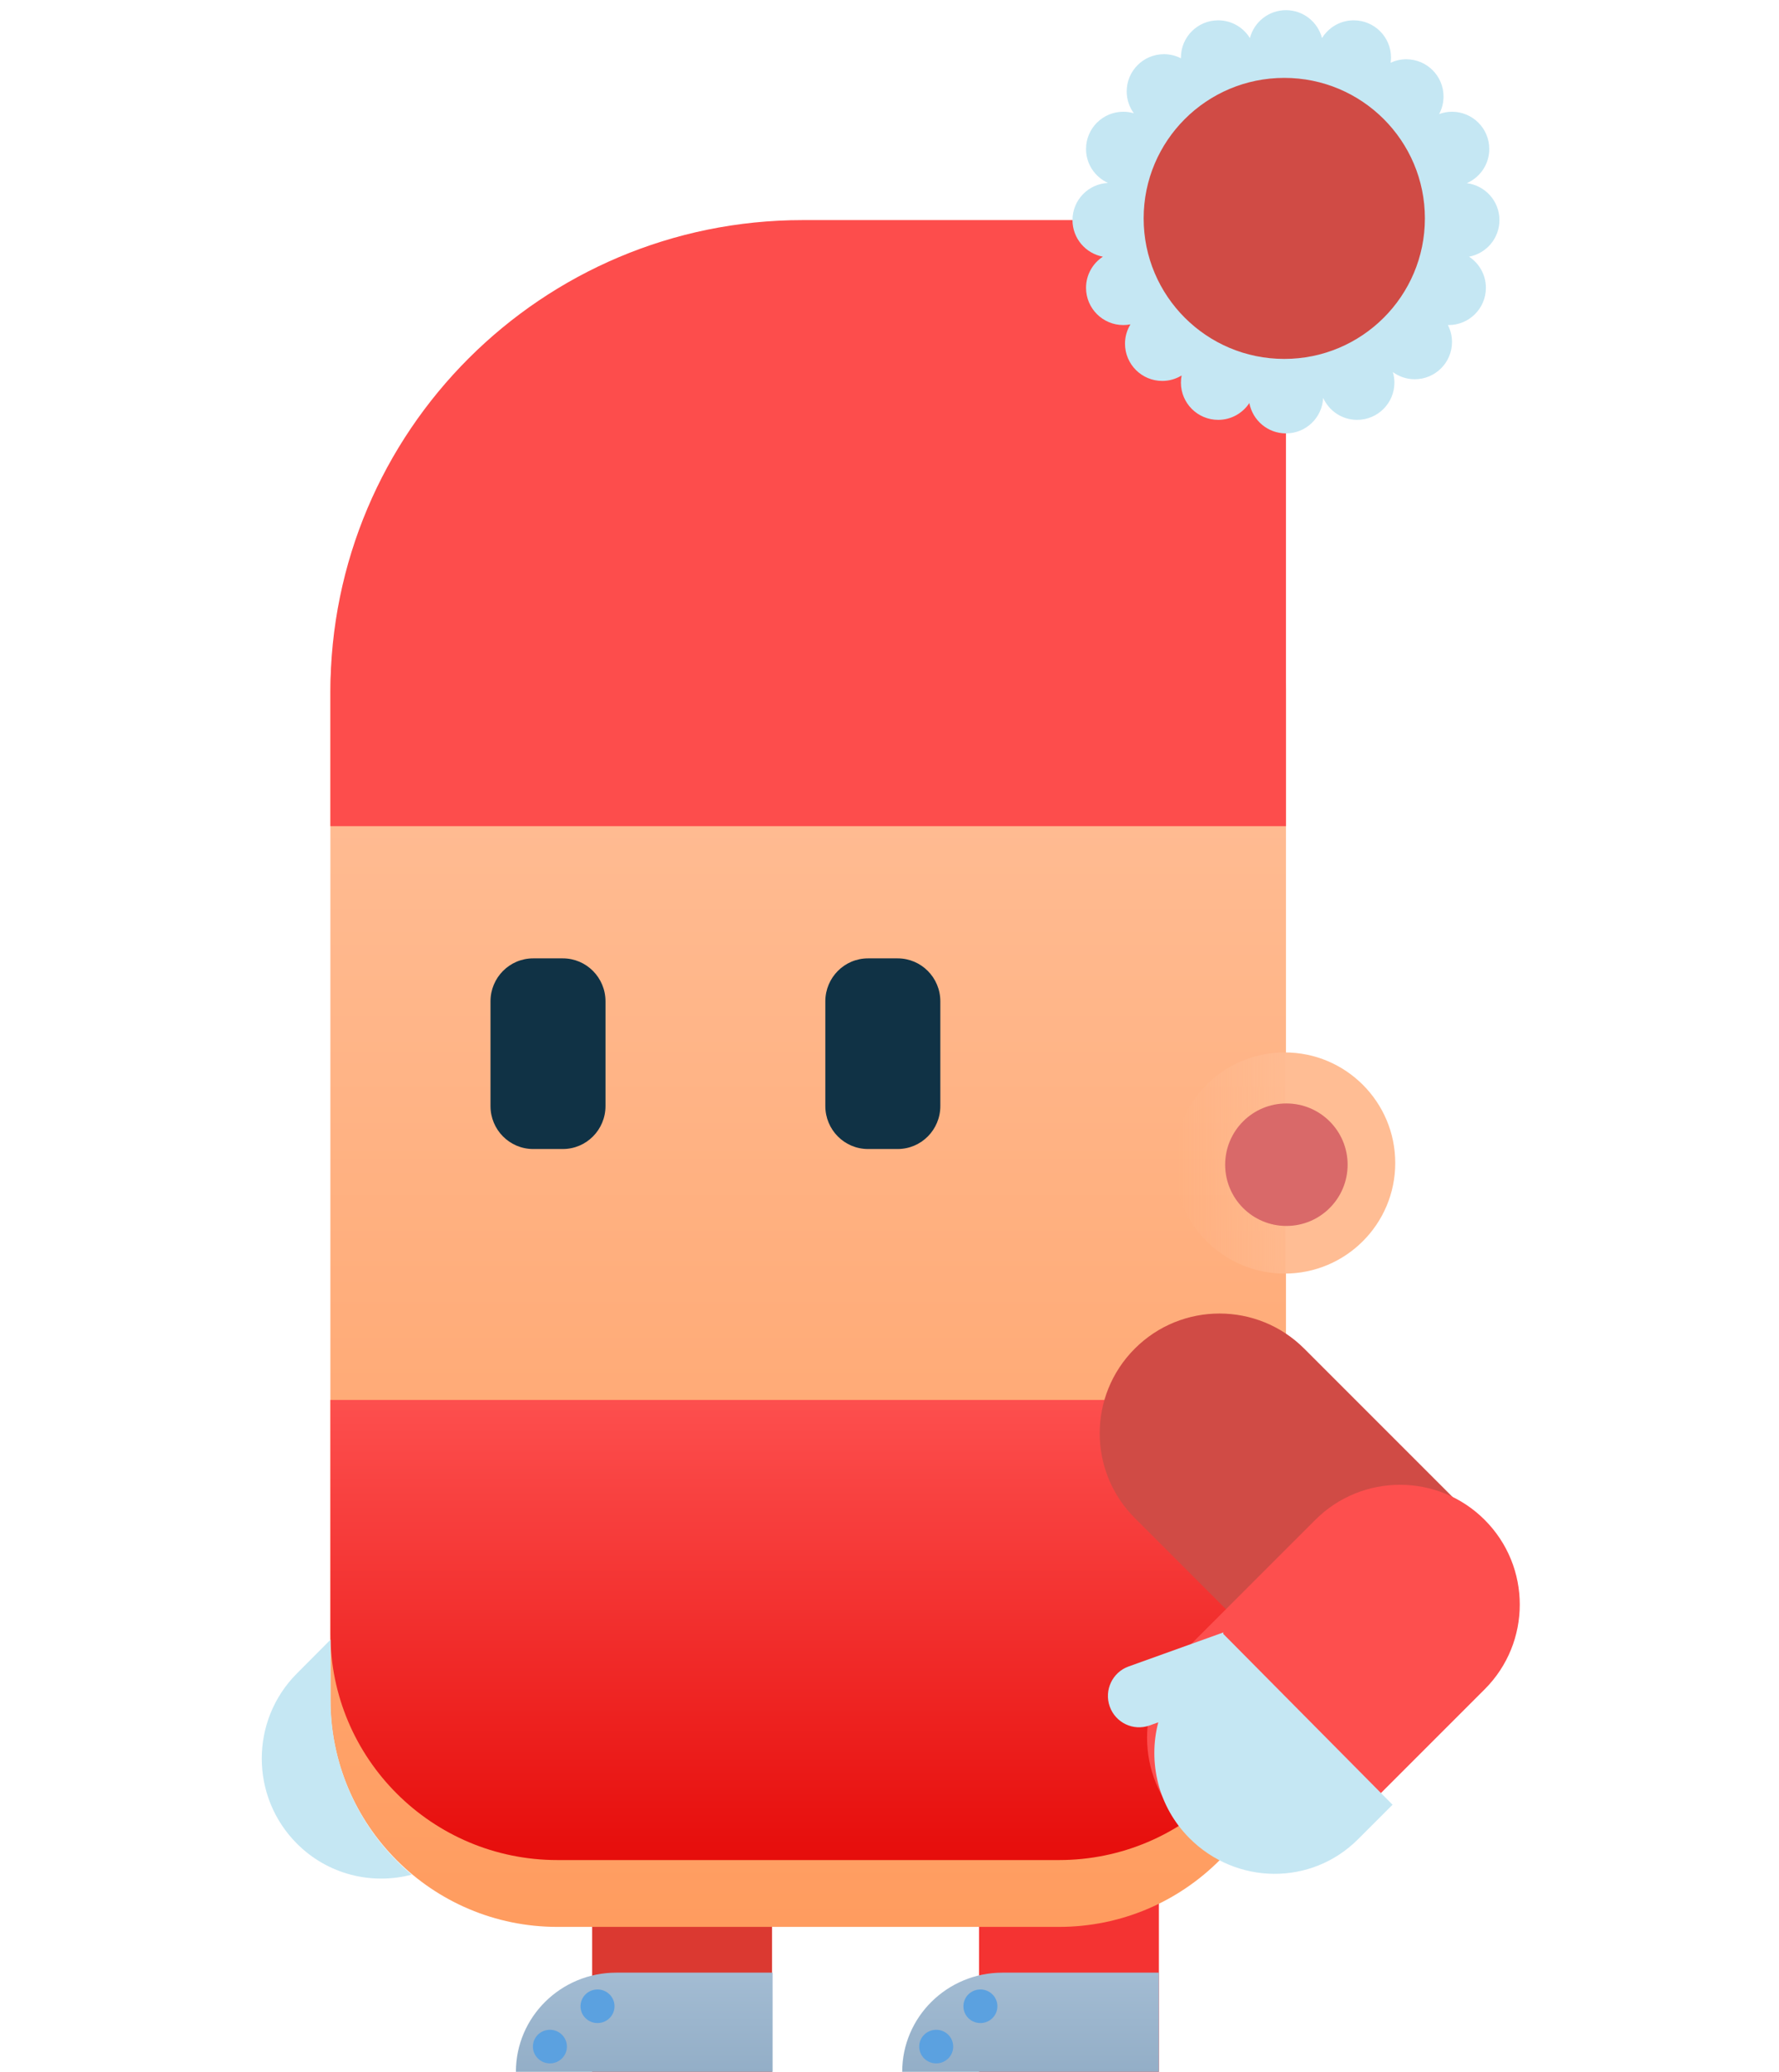 <svg width="700" height="815" viewBox="0 0 700 815" fill="none" xmlns="http://www.w3.org/2000/svg">
<g clip-path="url(#clip0)">
<path d="M456 815H385.228V715H456V815Z" fill="#F43332"/>
<path d="M303.772 815H233V715H303.772V815Z" fill="#DB3931"/>
<path d="M416.673 758H219.327C169.993 758 130 718.007 130 668.673V271.327C130 221.993 169.993 182 219.327 182H416.673C466.007 182 506 221.993 506 271.327V668.673C506 718.007 466.007 758 416.673 758Z" fill="url(#paint0_linear)"/>
<path d="M549 457.5C549 481.524 529.524 501 505.5 501C481.476 501 462 481.524 462 457.5C462 433.476 481.476 414 505.5 414C529.524 414 549 433.476 549 457.5Z" fill="url(#paint1_linear)"/>
<g filter="url(#filter0_d)">
<path d="M530.261 458.169C530.261 471.475 519.475 482.262 506.169 482.262C492.863 482.262 482.077 471.475 482.077 458.169C482.077 444.864 492.863 434.077 506.169 434.077C519.475 434.077 530.261 444.864 530.261 458.169Z" fill="#D96969"/>
</g>
<g filter="url(#filter1_d)">
<path d="M130 577V668.838C130 718.08 169.993 758 219.327 758H416.673C466.007 758 506 718.08 506 668.838V577H130Z" fill="url(#paint2_linear)"/>
</g>
<path d="M221.454 452H209.792C200.518 452 193 444.434 193 435.1V393.9C193 384.566 200.518 377 209.792 377H221.454C230.729 377 238.248 384.566 238.248 393.9V435.1C238.248 444.434 230.729 452 221.454 452Z" fill="#103245"/>
<path d="M353.206 452H341.544C332.27 452 324.752 444.434 324.752 435.1V393.9C324.752 384.566 332.27 377 341.544 377H353.206C362.481 377 370 384.566 370 393.9V435.1C370 444.434 362.481 452 353.206 452Z" fill="#103245"/>
<g filter="url(#filter2_d)">
<path d="M584.195 668.169C565.788 686.572 535.945 686.572 517.538 668.169L449.805 600.447C431.398 582.043 431.398 552.206 449.805 533.802C468.212 515.399 498.054 515.399 516.46 533.802L584.195 601.525C602.602 619.928 602.602 649.766 584.195 668.169Z" fill="#D04B45"/>
</g>
<g filter="url(#filter3_d)">
<path d="M584.195 601.173C602.602 619.576 602.602 649.414 584.195 667.817L531.805 720.197C513.398 738.601 483.557 738.601 465.15 720.197C446.743 701.794 446.743 671.957 465.15 653.553L517.539 601.173C535.945 582.769 565.789 582.769 584.195 601.173Z" fill="#FD4F4E"/>
</g>
<g filter="url(#filter4_ii)">
<path d="M478.378 639.783L478.442 639.216C478.68 639.131 478.204 639.285 478.442 639.216L441.137 652.615C434.762 654.904 431.44 661.956 433.719 668.364C435.996 674.772 443.013 678.112 449.388 675.821L452.815 674.591C448.702 690.336 452.773 707.791 465.053 720.133C483.45 738.622 513.103 738.99 531.5 720.5L545 707L478.378 639.783Z" fill="#C5E7F3"/>
</g>
<path d="M130.066 668.738V645L116.778 658.35C98.407 676.808 98.407 706.734 116.778 725.192C129.036 737.507 146.361 741.564 162 737.444C142.483 721.001 130.066 696.331 130.066 668.738Z" fill="#C5E7F3"/>
<path d="M506 325H130V272.209C130 169.689 213.195 86.581 315.821 86.581H506V325Z" fill="#FD4D4C"/>
<path d="M590 86.581C590 79.107 584.395 72.954 577.157 72.055C582.359 69.802 586 64.633 586 58.61C586 50.518 579.433 43.959 571.333 43.959C569.549 43.959 567.847 44.293 566.264 44.875C567.369 42.817 568 40.465 568 37.965C568 29.873 561.433 23.313 553.333 23.313C551.132 23.313 549.051 23.813 547.176 24.68C547.268 24.014 547.333 23.34 547.333 22.647C547.333 14.556 540.767 7.996 532.667 7.996C527.383 7.996 522.765 10.797 520.185 14.983C518.552 8.67 512.829 4 506 4C499.171 4 493.448 8.67 491.815 14.983C489.235 10.797 484.617 7.996 479.333 7.996C471.233 7.996 464.667 14.556 464.667 22.647C464.667 22.745 464.68 22.838 464.681 22.935C462.676 21.907 460.409 21.315 458 21.315C449.9 21.315 443.333 27.875 443.333 35.967C443.333 39.181 444.381 42.144 446.139 44.561C444.825 44.174 443.439 43.959 442 43.959C433.9 43.959 427.333 50.518 427.333 58.61C427.333 64.558 430.888 69.669 435.987 71.964C428.204 72.321 422 78.719 422 86.581C422 93.748 427.155 99.703 433.961 100.973C429.972 103.591 427.333 108.095 427.333 113.22C427.333 121.312 433.9 127.871 442 127.871C442.963 127.871 443.901 127.773 444.812 127.596C443.46 129.813 442.667 132.409 442.667 135.197C442.667 143.289 449.233 149.849 457.333 149.849C460.124 149.849 462.723 149.056 464.943 147.705C464.765 148.615 464.667 149.553 464.667 150.515C464.667 158.606 471.233 165.166 479.333 165.166C484.464 165.166 488.972 162.53 491.593 158.545C492.864 165.344 498.825 170.494 506 170.494C513.871 170.494 520.275 164.296 520.633 156.522C522.929 161.614 528.044 165.166 534 165.166C542.1 165.166 548.667 158.606 548.667 150.515C548.667 149.077 548.451 147.692 548.065 146.38C550.483 148.136 553.449 149.183 556.667 149.183C564.767 149.183 571.333 142.623 571.333 134.531C571.333 132.124 570.743 129.86 569.712 127.857C569.808 127.859 569.903 127.871 570 127.871C578.1 127.871 584.667 121.312 584.667 113.22C584.667 108.095 582.028 103.591 578.039 100.973C584.845 99.703 590 93.748 590 86.581Z" fill="#C5E7F3"/>
<path d="M560.667 85.915C560.667 116.443 535.893 141.191 505.333 141.191C474.773 141.191 450 116.443 450 85.915C450 55.387 474.773 30.639 505.333 30.639C535.893 30.639 560.667 55.387 560.667 85.915Z" fill="#D04B45"/>
<path d="M456 815H355C355 793.461 372.669 776 394.464 776H456V815Z" fill="url(#paint3_linear)"/>
<g filter="url(#filter5_d)">
<path d="M375.066 805.085C375.066 808.736 372.072 811.695 368.377 811.695C364.684 811.695 361.689 808.736 361.689 805.085C361.689 801.433 364.684 798.474 368.377 798.474C372.072 798.474 375.066 801.433 375.066 805.085Z" fill="#5BA1E0"/>
</g>
<g filter="url(#filter6_d)">
<path d="M392.457 789.22C392.457 792.872 389.463 795.831 385.768 795.831C382.073 795.831 379.079 792.872 379.079 789.22C379.079 785.569 382.073 782.61 385.768 782.61C389.463 782.61 392.457 785.569 392.457 789.22Z" fill="#5BA1E0"/>
</g>
<path d="M304 815H203C203 793.461 220.669 776 242.464 776H304V815Z" fill="url(#paint4_linear)"/>
<g filter="url(#filter7_d)">
<path d="M223.066 805.085C223.066 808.736 220.071 811.695 216.377 811.695C212.684 811.695 209.689 808.736 209.689 805.085C209.689 801.433 212.684 798.474 216.377 798.474C220.071 798.474 223.066 801.433 223.066 805.085Z" fill="#5BA1E0"/>
</g>
<g filter="url(#filter8_d)">
<path d="M241.795 789.22C241.795 792.872 238.8 795.831 235.106 795.831C231.412 795.831 228.417 792.872 228.417 789.22C228.417 785.569 231.412 782.61 235.106 782.61C238.8 782.61 241.795 785.569 241.795 789.22Z" fill="#5BA1E0"/>
</g>
</g>
<defs>
<filter id="filter0_d" x="459.072" y="411.072" width="94.194" height="94.194" filterUnits="userSpaceOnUse" color-interpolation-filters="sRGB">
<feFlood flood-opacity="0" result="BackgroundImageFix"/>
<feColorMatrix in="SourceAlpha" type="matrix" values="0 0 0 0 0 0 0 0 0 0 0 0 0 0 0 0 0 0 127 0"/>
<feOffset/>
<feGaussianBlur stdDeviation="11.502"/>
<feColorMatrix type="matrix" values="0 0 0 0 0.851 0 0 0 0 0.412 0 0 0 0 0.412 0 0 0 0.5 0"/>
<feBlend mode="normal" in2="BackgroundImageFix" result="effect1_dropShadow"/>
<feBlend mode="normal" in="SourceGraphic" in2="effect1_dropShadow" result="shape"/>
</filter>
<filter id="filter1_d" x="70.845" y="491.554" width="494.31" height="299.31" filterUnits="userSpaceOnUse" color-interpolation-filters="sRGB">
<feFlood flood-opacity="0" result="BackgroundImageFix"/>
<feColorMatrix in="SourceAlpha" type="matrix" values="0 0 0 0 0 0 0 0 0 0 0 0 0 0 0 0 0 0 127 0"/>
<feOffset dy="-26.291"/>
<feGaussianBlur stdDeviation="29.578"/>
<feColorMatrix type="matrix" values="0 0 0 0 0.596 0 0 0 0 0.292 0 0 0 0 0.102 0 0 0 0.15 0"/>
<feBlend mode="normal" in2="BackgroundImageFix" result="effect1_dropShadow"/>
<feBlend mode="normal" in="SourceGraphic" in2="effect1_dropShadow" result="shape"/>
</filter>
<filter id="filter2_d" x="403.136" y="487.136" width="221.155" height="221.126" filterUnits="userSpaceOnUse" color-interpolation-filters="sRGB">
<feFlood flood-opacity="0" result="BackgroundImageFix"/>
<feColorMatrix in="SourceAlpha" type="matrix" values="0 0 0 0 0 0 0 0 0 0 0 0 0 0 0 0 0 0 127 0"/>
<feOffset dx="-3.286" dy="-3.286"/>
<feGaussianBlur stdDeviation="14.789"/>
<feColorMatrix type="matrix" values="0 0 0 0 0 0 0 0 0 0 0 0 0 0 0 0 0 0 0.13 0"/>
<feBlend mode="normal" in2="BackgroundImageFix" result="effect1_dropShadow"/>
<feBlend mode="normal" in="SourceGraphic" in2="effect1_dropShadow" result="shape"/>
</filter>
<filter id="filter3_d" x="434.913" y="567.652" width="179.519" height="179.494" filterUnits="userSpaceOnUse" color-interpolation-filters="sRGB">
<feFlood flood-opacity="0" result="BackgroundImageFix"/>
<feColorMatrix in="SourceAlpha" type="matrix" values="0 0 0 0 0 0 0 0 0 0 0 0 0 0 0 0 0 0 127 0"/>
<feOffset dy="-3.286"/>
<feGaussianBlur stdDeviation="8.216"/>
<feColorMatrix type="matrix" values="0 0 0 0 0 0 0 0 0 0 0 0 0 0 0 0 0 0 0.07 0"/>
<feBlend mode="normal" in2="BackgroundImageFix" result="effect1_dropShadow"/>
<feBlend mode="normal" in="SourceGraphic" in2="effect1_dropShadow" result="shape"/>
</filter>
<filter id="filter4_ii" x="430.06" y="636.06" width="120.82" height="104.005" filterUnits="userSpaceOnUse" color-interpolation-filters="sRGB">
<feFlood flood-opacity="0" result="BackgroundImageFix"/>
<feBlend mode="normal" in="SourceGraphic" in2="BackgroundImageFix" result="shape"/>
<feColorMatrix in="SourceAlpha" type="matrix" values="0 0 0 0 0 0 0 0 0 0 0 0 0 0 0 0 0 0 127 0" result="hardAlpha"/>
<feOffset dx="5.88" dy="-2.94"/>
<feGaussianBlur stdDeviation="7.355"/>
<feComposite in2="hardAlpha" operator="arithmetic" k2="-1" k3="1"/>
<feColorMatrix type="matrix" values="0 0 0 0 0 0 0 0 0 0 0 0 0 0 0 0 0 0 0.1 0"/>
<feBlend mode="normal" in2="shape" result="effect1_innerShadow"/>
<feColorMatrix in="SourceAlpha" type="matrix" values="0 0 0 0 0 0 0 0 0 0 0 0 0 0 0 0 0 0 127 0" result="hardAlpha"/>
<feOffset dx="-2.94" dy="5.88"/>
<feGaussianBlur stdDeviation="7.355"/>
<feComposite in2="hardAlpha" operator="arithmetic" k2="-1" k3="1"/>
<feColorMatrix type="matrix" values="0 0 0 0 0 0 0 0 0 0 0 0 0 0 0 0 0 0 0.05 0"/>
<feBlend mode="normal" in2="effect1_innerShadow" result="effect2_innerShadow"/>
</filter>
<filter id="filter5_d" x="357.689" y="794.475" width="21.378" height="21.22" filterUnits="userSpaceOnUse" color-interpolation-filters="sRGB">
<feFlood flood-opacity="0" result="BackgroundImageFix"/>
<feColorMatrix in="SourceAlpha" type="matrix" values="0 0 0 0 0 0 0 0 0 0 0 0 0 0 0 0 0 0 127 0"/>
<feOffset/>
<feGaussianBlur stdDeviation="2"/>
<feColorMatrix type="matrix" values="0 0 0 0 0.357 0 0 0 0 0.631 0 0 0 0 0.878 0 0 0 0.25 0"/>
<feBlend mode="normal" in2="BackgroundImageFix" result="effect1_dropShadow"/>
<feBlend mode="normal" in="SourceGraphic" in2="effect1_dropShadow" result="shape"/>
</filter>
<filter id="filter6_d" x="375.079" y="778.61" width="21.378" height="21.22" filterUnits="userSpaceOnUse" color-interpolation-filters="sRGB">
<feFlood flood-opacity="0" result="BackgroundImageFix"/>
<feColorMatrix in="SourceAlpha" type="matrix" values="0 0 0 0 0 0 0 0 0 0 0 0 0 0 0 0 0 0 127 0"/>
<feOffset/>
<feGaussianBlur stdDeviation="2"/>
<feColorMatrix type="matrix" values="0 0 0 0 0.357 0 0 0 0 0.631 0 0 0 0 0.878 0 0 0 0.25 0"/>
<feBlend mode="normal" in2="BackgroundImageFix" result="effect1_dropShadow"/>
<feBlend mode="normal" in="SourceGraphic" in2="effect1_dropShadow" result="shape"/>
</filter>
<filter id="filter7_d" x="205.689" y="794.475" width="21.378" height="21.22" filterUnits="userSpaceOnUse" color-interpolation-filters="sRGB">
<feFlood flood-opacity="0" result="BackgroundImageFix"/>
<feColorMatrix in="SourceAlpha" type="matrix" values="0 0 0 0 0 0 0 0 0 0 0 0 0 0 0 0 0 0 127 0"/>
<feOffset/>
<feGaussianBlur stdDeviation="2"/>
<feColorMatrix type="matrix" values="0 0 0 0 0.357 0 0 0 0 0.631 0 0 0 0 0.878 0 0 0 0.25 0"/>
<feBlend mode="normal" in2="BackgroundImageFix" result="effect1_dropShadow"/>
<feBlend mode="normal" in="SourceGraphic" in2="effect1_dropShadow" result="shape"/>
</filter>
<filter id="filter8_d" x="224.417" y="778.61" width="21.378" height="21.22" filterUnits="userSpaceOnUse" color-interpolation-filters="sRGB">
<feFlood flood-opacity="0" result="BackgroundImageFix"/>
<feColorMatrix in="SourceAlpha" type="matrix" values="0 0 0 0 0 0 0 0 0 0 0 0 0 0 0 0 0 0 127 0"/>
<feOffset/>
<feGaussianBlur stdDeviation="2"/>
<feColorMatrix type="matrix" values="0 0 0 0 0.357 0 0 0 0 0.631 0 0 0 0 0.878 0 0 0 0.25 0"/>
<feBlend mode="normal" in2="BackgroundImageFix" result="effect1_dropShadow"/>
<feBlend mode="normal" in="SourceGraphic" in2="effect1_dropShadow" result="shape"/>
</filter>
<linearGradient id="paint0_linear" x1="318" y1="758" x2="318" y2="182" gradientUnits="userSpaceOnUse">
<stop stop-color="#FF9C5F"/>
<stop offset="1" stop-color="#FFC5A2"/>
</linearGradient>
<linearGradient id="paint1_linear" x1="548.826" y1="456.794" x2="463.38" y2="456.794" gradientUnits="userSpaceOnUse">
<stop offset="0.501" stop-color="#FFBD94"/>
<stop offset="0.506" stop-color="#FFC29C" stop-opacity="0.513"/>
<stop offset="1" stop-color="#FFC29C" stop-opacity="0"/>
</linearGradient>
<linearGradient id="paint2_linear" x1="318" y1="758" x2="318" y2="577" gradientUnits="userSpaceOnUse">
<stop stop-color="#E60D0B"/>
<stop offset="1" stop-color="#FD4F4E"/>
</linearGradient>
<linearGradient id="paint3_linear" x1="405.5" y1="815" x2="405.5" y2="776" gradientUnits="userSpaceOnUse">
<stop stop-color="#93AEC7"/>
<stop offset="1" stop-color="#A3BCD3"/>
</linearGradient>
<linearGradient id="paint4_linear" x1="253.5" y1="815" x2="253.5" y2="776" gradientUnits="userSpaceOnUse">
<stop stop-color="#93AEC7"/>
<stop offset="1" stop-color="#A3BCD3"/>
</linearGradient>
<clipPath id="clip0">
<rect width="700" height="815" fill="white"/>
</clipPath>
</defs>
</svg>
